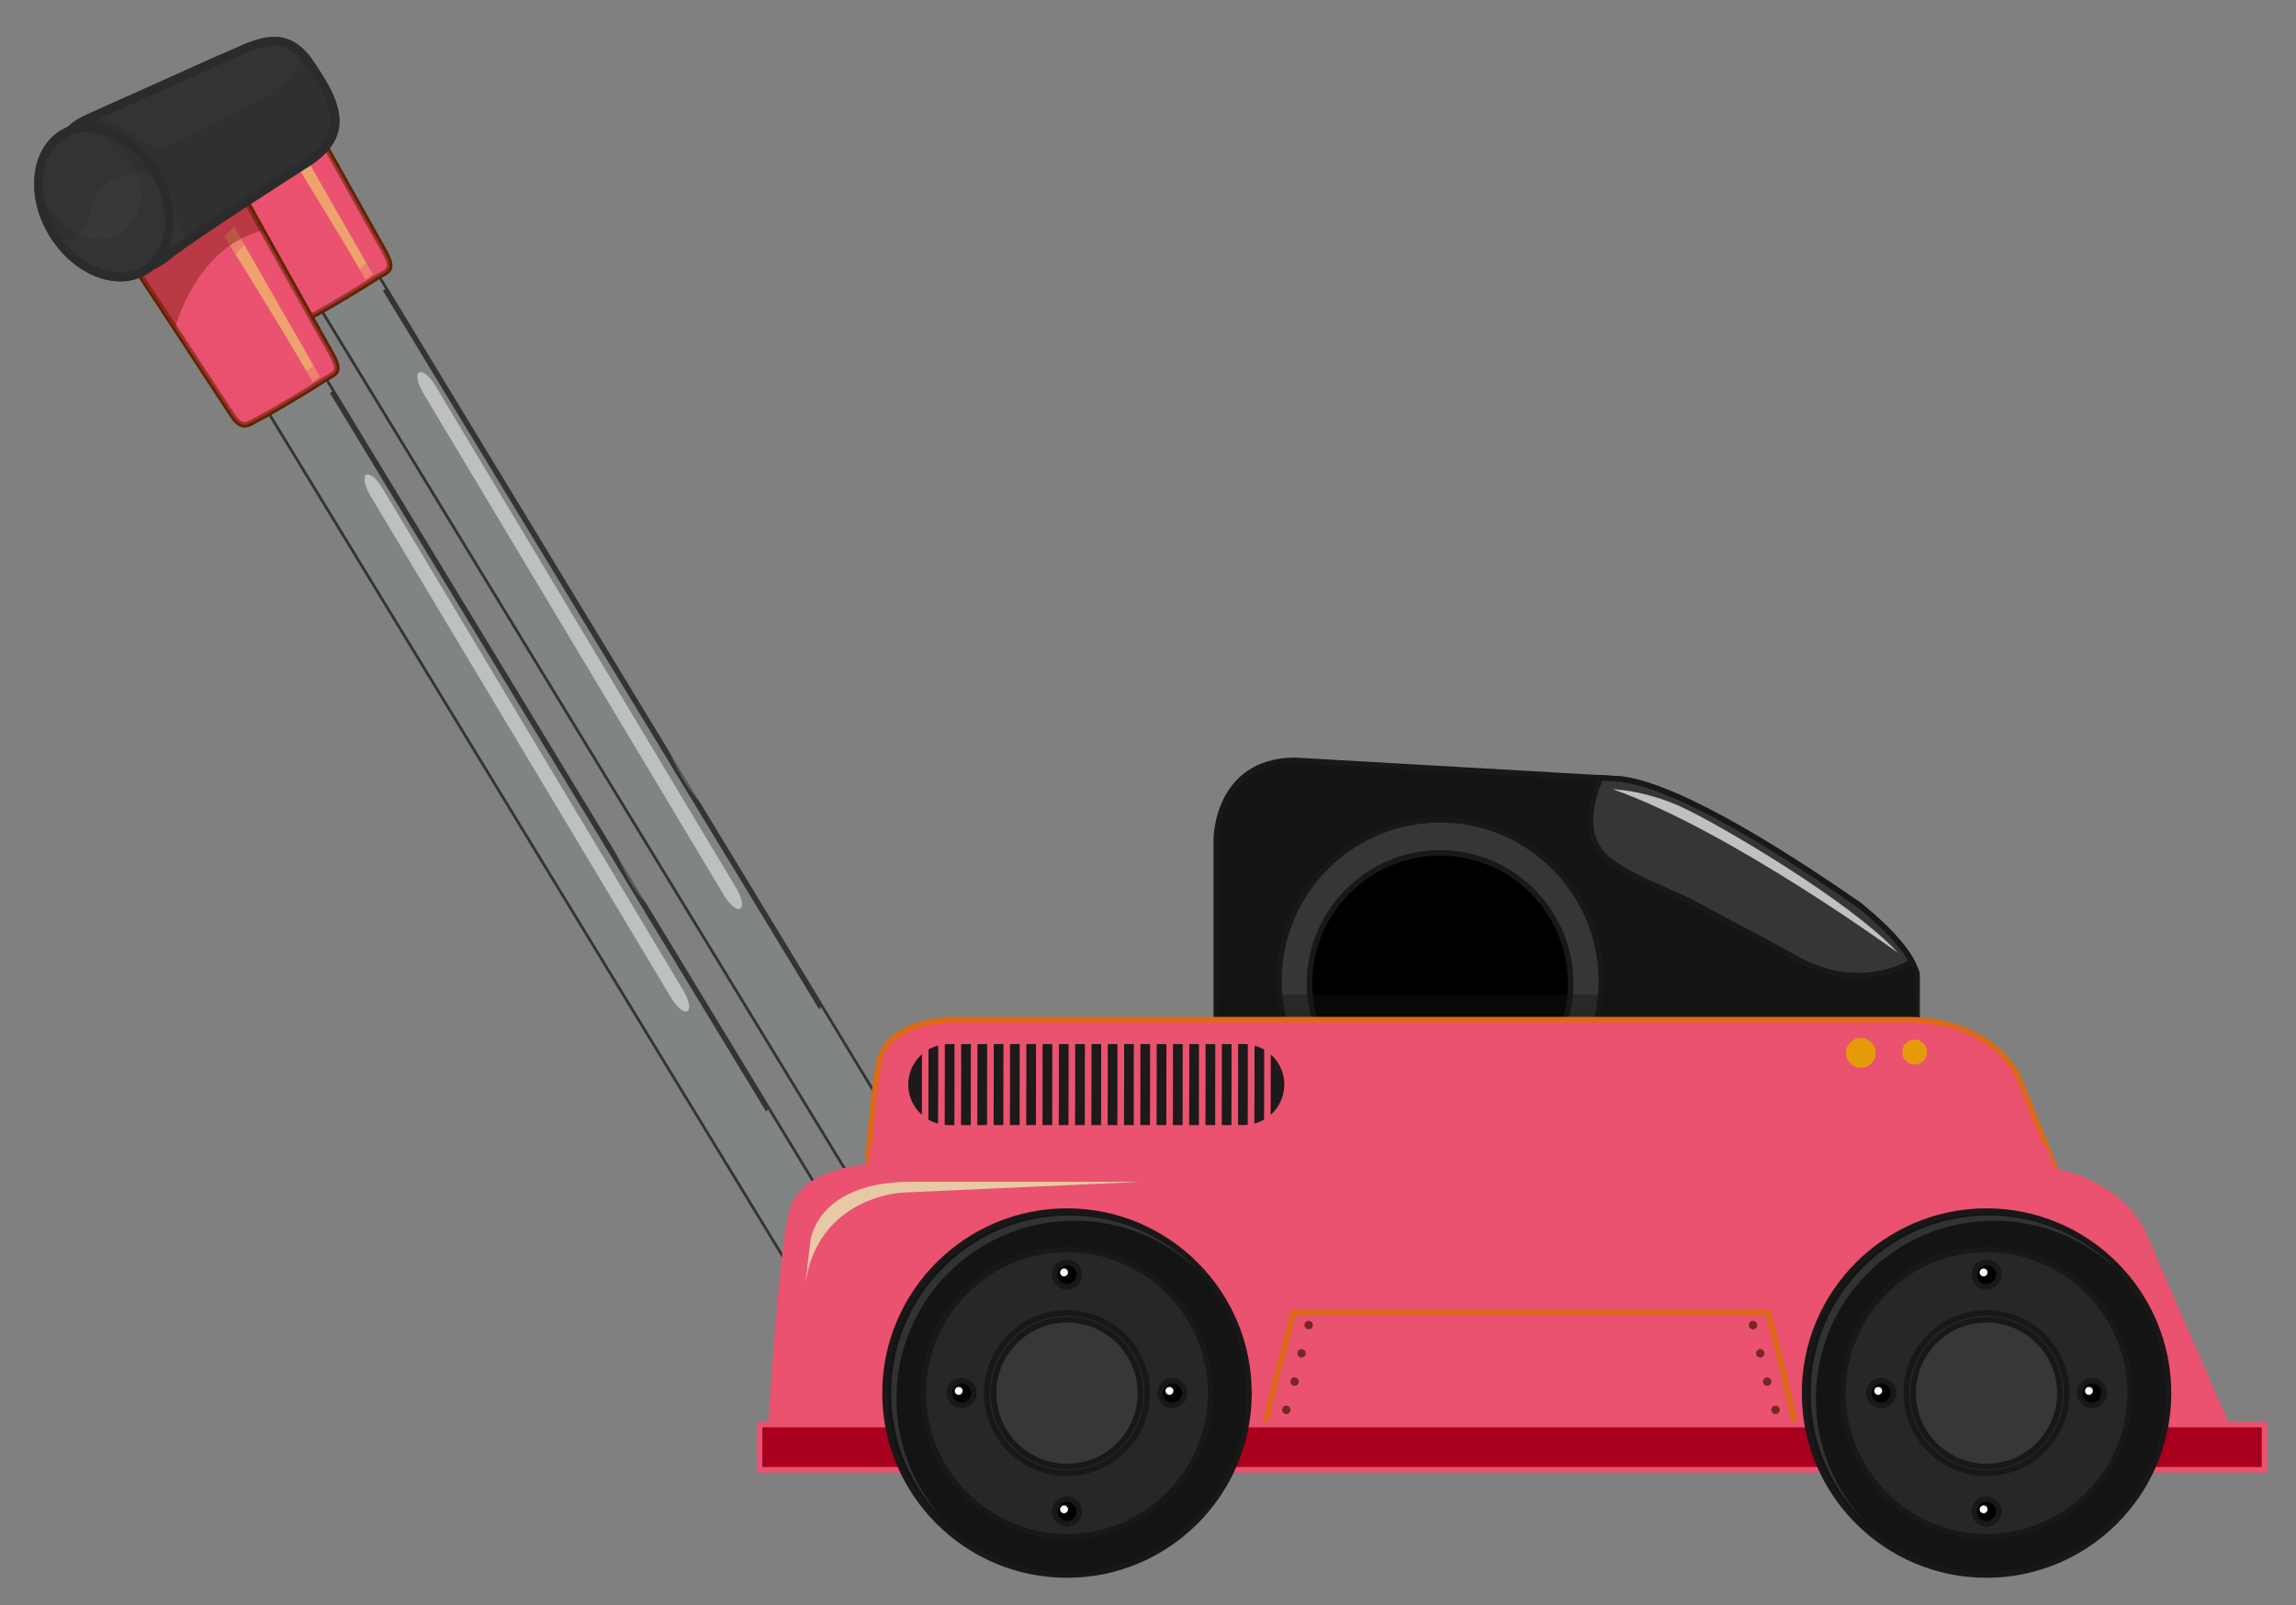 <?xml version="1.0" encoding="utf-8"?>
<!-- Generator: Adobe Illustrator 24.0.1, SVG Export Plug-In . SVG Version: 6.00 Build 0)  -->
<svg version="1.1" id="Layer_1" xmlns="http://www.w3.org/2000/svg" xmlns:xlink="http://www.w3.org/1999/xlink" x="0px" y="0px"
	 viewBox="0 0 414.36 289.74" style="enable-background:new 0 0 414.36 289.74;" xml:space="preserve">
<rect x="0" y="0" width="414.36" height="289.74" fill="#808080" stroke="none"/>
<style type="text/css">
	.st0{fill:#131414;}
	.st1{fill:#1A1718;}
	.st2{fill:#353737;}
	.st3{opacity:0.4;fill:#131414;}
	.st4{fill:#808483;}
	.st5{fill:#333434;}
	.st6{opacity:0.5;fill:#808483;}
	.st7{opacity:0.75;fill:#D1D4D3;}
	.st8{fill:#EA526F;}
	.st9{fill:#612301;}
	.st10{fill:#EDA36D;}
	.st11{opacity:0.4;fill:#EA526F;}
	.st12{opacity:0.4;fill:#721603;}
	.st13{fill:#373839;}
	.st14{fill:#2C2C2D;}
	.st15{opacity:0.4;fill:#2C2C2D;}
	.st16{fill:#DD6A17;}
	.st17{opacity:0.7;fill:#EA526F;}
	.st18{fill:#FFFFFF;}
	.st19{fill:#A9001E;}
	.st20{fill:#313333;}
	.st21{fill:#262727;}
	.st22{fill:#363737;}
	.st23{fill:#752820;}
	.st24{fill:#BFC0C2;}
	.st25{fill:#E59B09;}
	.st26{fill:#1C1A1B;}
	.st27{fill:#E7CAA5;}
</style>
<g>
	<g>
		<g>
			<path class="st0" d="M335.68,163.5c-12.5-8.7-34.39-22.97-44.8-22.97l-57.12-3.28c-14.26,0-14.26,14.26-14.26,14.26v36.88h126.47
				v-12.63C344.78,171.86,340.91,167.83,335.68,163.5z"/>
			<path class="st1" d="M346.47,188.89H219v-37.38c0-0.15,0.02-3.73,1.84-7.35c1.69-3.38,5.3-7.41,12.92-7.41l57.15,3.28
				c9.83,0,29.93,12.54,45.06,23.06c6.18,5.11,9.4,8.96,10.48,12.51l0.02,0.15V188.89z M220,187.89h125.47v-12.06
				c-1.04-3.33-4.17-7.01-10.11-11.94c-21.49-14.94-36.89-22.86-44.48-22.86l-57.15-3.28c-5.67,0-9.71,2.3-11.99,6.83
				c-1.72,3.42-1.75,6.9-1.75,6.94V187.89z"/>
		</g>
		<g>
			<path class="st2" d="M288.86,140.41c-2.28,5.39-3.29,11.58,2.23,15.39c4.9,3.38,10.81,5.12,16.01,8.01
				c3.67,2.04,7.39,4.01,11.12,5.95c3.3,1.72,6.65,3.95,10.18,5.16c5.47,1.88,11.67,1.59,16.63-1.35
				c-1.74-3.22-5.08-6.55-9.34-10.07c-12.5-8.7-34.39-22.97-44.8-22.97L288.86,140.41z"/>
			<path class="st1" d="M335.43,176.61L335.43,176.61c-2.43,0-4.86-0.41-7.2-1.21c-2.5-0.86-4.91-2.22-7.25-3.54
				c-1.01-0.57-2-1.13-3-1.65c-4.52-2.35-7.95-4.19-11.13-5.95c-2.12-1.18-4.41-2.18-6.62-3.16c-3.2-1.41-6.51-2.86-9.43-4.88
				c-4.71-3.26-5.53-8.64-2.41-16l0.14-0.33l2.38,0.14c9.83,0,29.93,12.54,45.06,23.06c4.89,4.05,7.89,7.29,9.49,10.25l0.23,0.42
				l-0.41,0.25C342.4,175.71,339,176.61,335.43,176.61z M289.18,140.93c-2.79,6.79-2.07,11.52,2.2,14.46
				c2.84,1.96,6.1,3.4,9.26,4.79c2.23,0.98,4.55,2,6.71,3.2c3.17,1.76,6.59,3.59,11.1,5.94c1,0.52,2.01,1.09,3.03,1.67
				c2.29,1.3,4.67,2.64,7.08,3.47c5.34,1.83,11.26,1.44,15.79-1.06c-1.59-2.73-4.46-5.76-8.98-9.5
				c-21.49-14.94-36.89-22.86-44.48-22.86L289.18,140.93z"/>
		</g>
		<g>
			<path class="st2" d="M288.99,177.08c0,16.06-13.02,29.09-29.09,29.09c-16.07,0-29.09-13.03-29.09-29.09
				c0-16.07,13.02-29.09,29.09-29.09C275.97,147.99,288.99,161.01,288.99,177.08z"/>
			<path class="st1" d="M259.9,206.67c-16.32,0-29.59-13.27-29.59-29.59c0-16.32,13.27-29.59,29.59-29.59
				c16.32,0,29.59,13.27,29.59,29.59C289.49,193.4,276.22,206.67,259.9,206.67z M259.9,148.49c-15.77,0-28.59,12.83-28.59,28.59
				c0,15.76,12.82,28.59,28.59,28.59c15.76,0,28.59-12.83,28.59-28.59C288.49,161.32,275.67,148.49,259.9,148.49z"/>
		</g>
		<g>
			<circle cx="259.9" cy="177.53" r="23.57"/>
			<path class="st1" d="M259.9,201.6c-13.27,0-24.07-10.8-24.07-24.07c0-13.27,10.8-24.07,24.07-24.07
				c13.27,0,24.07,10.8,24.07,24.07C283.97,190.8,273.17,201.6,259.9,201.6z M259.9,154.46c-12.72,0-23.07,10.35-23.07,23.07
				c0,12.72,10.35,23.07,23.07,23.07c12.72,0,23.07-10.35,23.07-23.07C282.97,164.81,272.62,154.46,259.9,154.46z"/>
		</g>
		<rect x="219.5" y="179.52" class="st3" width="126.47" height="8.87"/>
	</g>
	<g>
		<g>
			<g>
				<g>
					<g>
						<g>
							<polygon class="st4" points="158.91,221.08 168.75,215.71 66.05,46.48 55.08,50.73 							"/>
							<path class="st5" d="M158.73,221.75l-0.25-0.41L54.34,50.48l11.92-4.62l0.22,0.36L169.45,215.9L158.73,221.75z M55.82,50.98
								l103.27,169.44l8.97-4.89L65.84,47.09L55.82,50.98z"/>
						</g>
						<path class="st4" d="M148.13,181.73c-1.06,1.71-3.23,6.1-3.46,5.65c-2.4-4.57-85.46-129.18-75.16-135.21l-3.45-5.69
							l-10.98,4.25l103.83,170.36l9.85-5.37L148.13,181.73z"/>
						<path class="st6" d="M120.45,134.91l6.49,10.55c-0.16-0.21-0.32-0.42-0.53-0.64C123.81,142.27,122.04,138.62,120.45,134.91z"
							/>
						<path class="st7" d="M130.69,161.66c1,1.68,2.29,2.73,2.9,2.36l0,0c0.61-0.37,0.31-2-0.7-3.67L78.54,69.58
							c-1-1.68-2.3-2.72-2.91-2.36l0,0c-0.6,0.37-0.29,2.01,0.71,3.68L130.69,161.66z"/>
						<g>
							<path class="st8" d="M51.62,13.61c0,0,15.31,27.46,17.59,31.46c2.28,4.01,0.7,3.74-1.32,5.1c-2.03,1.37-9.8,6.03-11.59,6.88
								c-1.79,0.87-2.94,2.33-4.81-0.56c-1.89-2.9-21.31-32.44-21.31-32.44L51.62,13.61z"/>
							<path class="st9" d="M53.67,58.7c-0.92,0-1.75-0.62-2.61-1.94c-1.86-2.87-21.12-32.14-21.31-32.43l-0.31-0.47l22.38-10.9
								l0.23,0.41c0.15,0.27,15.34,27.5,17.59,31.45c1.02,1.79,1.35,2.85,1.12,3.65c-0.21,0.76-0.86,1.12-1.61,1.53
								c-0.3,0.17-0.63,0.35-0.98,0.58c-2.04,1.37-9.83,6.05-11.66,6.92c-0.29,0.14-0.56,0.3-0.82,0.45
								C55.02,58.33,54.39,58.7,53.67,58.7z M30.9,24.25c2.51,3.82,19.27,29.3,21,31.96c0.86,1.33,1.42,1.48,1.77,1.48
								c0.45,0,0.94-0.29,1.52-0.62c0.28-0.16,0.58-0.33,0.89-0.48c1.76-0.83,9.56-5.52,11.53-6.85c0.37-0.25,0.73-0.45,1.06-0.63
								c0.66-0.36,1.04-0.59,1.14-0.93c0.14-0.48-0.2-1.43-1.03-2.88c-2.1-3.69-15.44-27.6-17.37-31.05L30.9,24.25z"/>
						</g>
						<path class="st10" d="M51.8,22.34c3.12,5.71,13.55,23.73,15.49,27.17c-0.43,0.33-0.89,0.65-1.34,0.96
							c-2.16-4.02-12.81-21.44-15.94-26.25C50.63,23.6,51.22,22.98,51.8,22.34z"/>
						<path class="st11" d="M30.17,24.05c0,0,19.43,29.54,21.31,32.44c1.88,2.89,3.02,1.43,4.81,0.56
							c1.79-0.85,9.56-5.52,11.59-6.88c2.02-1.36,3.6-1.09,1.32-5.1c-2.28-4-17.59-31.46-17.59-31.46L30.17,24.05z M52.42,26.97
							c3.9-4.85,6.34,2.5,7.34,4.41c1.9,3.65,4.92,8.66,6.66,12.39c1.87,3.96-2.86,5.41-5.9,7.16c-1.34,0.78-2.7,0.54-3.69-0.65
							c-3.84-4.52-5.42-7.42-8.64-12.32C45.39,33.69,49.91,30.1,52.42,26.97z"/>
						<path class="st12" d="M41.11,40.67c-5.44-8.27-10.94-16.62-10.94-16.62l21.44-10.44c0,0,2.34,4.2,5.3,9.53
							C49,25.1,43.79,32.24,41.11,40.67z"/>
					</g>
					<g>
						<g>
							<polygon class="st4" points="149.36,239.58 159.2,234.21 56.5,64.98 45.53,69.22 							"/>
							<path class="st5" d="M149.18,240.25l-0.25-0.41L44.79,68.97l11.92-4.62l0.22,0.36L159.9,234.4L149.18,240.25z M46.27,69.47
								l103.27,169.44l8.97-4.89L56.29,65.59L46.27,69.47z"/>
						</g>
						<path class="st4" d="M138.58,200.23c-1.06,1.71-3.23,6.1-3.46,5.65c-2.4-4.57-85.46-129.18-75.16-135.21l-3.45-5.69
							l-10.98,4.25l103.83,170.36l9.85-5.37L138.58,200.23z"/>
						<path class="st6" d="M110.91,153.41l6.49,10.55c-0.15-0.21-0.32-0.42-0.53-0.64C114.26,160.77,112.49,157.12,110.91,153.41z"
							/>
						<path class="st7" d="M121.15,180.16c1,1.68,2.29,2.73,2.9,2.36l0,0c0.61-0.37,0.31-2-0.7-3.67L68.99,88.08
							c-1-1.68-2.3-2.72-2.91-2.36l0,0c-0.6,0.37-0.29,2.01,0.71,3.68L121.15,180.16z"/>
						<g>
							<path class="st8" d="M42.07,32.11c0,0,15.31,27.46,17.59,31.46c2.28,4.01,0.7,3.74-1.32,5.1c-2.03,1.36-9.8,6.03-11.59,6.88
								c-1.79,0.86-2.94,2.33-4.81-0.56c-1.89-2.9-21.31-32.44-21.31-32.44L42.07,32.11z"/>
							<path class="st9" d="M44.13,77.19c-0.92,0-1.75-0.62-2.61-1.94c-1.86-2.87-21.12-32.14-21.31-32.44l-0.31-0.47l22.38-10.9
								l0.23,0.41c0.15,0.27,15.34,27.51,17.59,31.45c1.02,1.79,1.35,2.85,1.12,3.65c-0.21,0.76-0.86,1.12-1.62,1.54
								c-0.3,0.17-0.63,0.35-0.98,0.58c-2.04,1.37-9.83,6.05-11.66,6.92c-0.29,0.14-0.56,0.3-0.83,0.45
								C45.47,76.83,44.84,77.19,44.13,77.19z M21.35,42.75c2.51,3.82,19.27,29.3,21,31.96c0.86,1.33,1.42,1.48,1.77,1.48
								c0.45,0,0.94-0.28,1.52-0.61c0.28-0.16,0.58-0.33,0.89-0.48c1.76-0.83,9.56-5.52,11.53-6.85c0.37-0.25,0.73-0.45,1.06-0.63
								c0.66-0.37,1.04-0.59,1.14-0.93c0.14-0.48-0.2-1.43-1.03-2.88c-2.1-3.68-15.44-27.6-17.37-31.05L21.35,42.75z"/>
						</g>
						<path class="st10" d="M42.26,40.84c3.12,5.71,13.55,23.73,15.49,27.17c-0.43,0.33-0.89,0.65-1.34,0.96
							c-2.16-4.02-12.81-21.44-15.94-26.25C41.08,42.09,41.67,41.48,42.26,40.84z"/>
						<path class="st11" d="M20.62,42.55c0,0,19.43,29.54,21.31,32.44c1.88,2.89,3.02,1.43,4.81,0.56
							c1.79-0.85,9.56-5.52,11.59-6.88c2.02-1.36,3.6-1.09,1.32-5.1c-2.28-4-17.59-31.46-17.59-31.46L20.62,42.55z M42.87,45.47
							c3.9-4.85,6.34,2.5,7.34,4.41c1.9,3.65,4.92,8.66,6.66,12.39c1.87,3.96-2.86,5.41-5.9,7.16c-1.34,0.78-2.7,0.54-3.69-0.65
							c-3.84-4.52-5.42-7.42-8.63-12.32C35.85,52.19,40.36,48.59,42.87,45.47z"/>
						<path class="st12" d="M31.56,59.16c-5.44-8.27-10.94-16.62-10.94-16.62l21.44-10.44c0,0,2.34,4.2,5.3,9.53
							C39.46,43.6,34.24,50.74,31.56,59.16z"/>
					</g>
					<g>
						<g>
							<path class="st13" d="M54.68,29.8c0,0-20.75,13.24-24.5,16.39c-3.75,3.15-10.46,4.73-15-1.98
								c-4.55-6.71-9.09-18.36,0.59-22.71c9.67-4.34,23.7-10.67,23.7-10.67c5.73-2.17,11.45-6.71,16.39,0.59
								C60.8,18.75,63.58,24.46,54.68,29.8z"/>
							<path class="st14" d="M14.52,44.66c-1.63-2.41-6.78-10.77-4.85-17.55c0.81-2.84,2.75-4.97,5.77-6.33
								c9.69-4.36,23.69-10.67,23.75-10.69c0.97-0.38,1.93-0.81,2.89-1.24c2.43-1.09,4.93-2.21,7.4-2.21c2.77,0,5.08,1.42,7.04,4.33
								c2.93,4.33,5.47,8.54,4.58,12.55c-0.59,2.6-2.55,4.87-6,6.94c-0.2,0.13-20.74,13.24-24.4,16.33
								c-2.19,1.84-4.94,2.89-7.56,2.89l0,0C20.76,49.69,17.34,48.82,14.52,44.66z M42.71,10.3c-0.97,0.44-1.97,0.9-2.91,1.26
								c0,0-14.03,6.33-23.72,10.67c-2.57,1.16-4.23,2.93-4.89,5.32c-1.4,4.86,1.48,11.56,4.63,16.21c1.94,2.86,4.46,4.35,7.31,4.35
								c2.25,0,4.63-0.93,6.54-2.52c3.76-3.15,23.73-15.92,24.6-16.47c3.07-1.84,4.79-3.78,5.27-5.94
								c0.75-3.41-1.73-7.45-4.33-11.32c-1.67-2.47-3.5-3.64-5.74-3.64C47.35,8.23,45.1,9.24,42.71,10.3z"/>
						</g>
						<g>
							<path class="st13" d="M9.51,42.05c4.08,6.8,11.5,9.83,16.6,6.78c5.11-3.05,5.95-11.04,1.88-17.83
								c-4.08-6.79-11.52-9.83-16.61-6.79C6.28,27.27,5.44,35.26,9.51,42.05z"/>
							<path class="st14" d="M8.84,42.45c-4.29-7.17-3.33-15.64,2.14-18.92c1.44-0.86,3.06-1.3,4.82-1.3
								c4.78,0,9.82,3.27,12.86,8.37c2.07,3.42,2.99,7.26,2.62,10.8c-0.39,3.63-2.08,6.51-4.76,8.11c-1.44,0.86-3.07,1.3-4.83,1.3
								C16.91,50.8,11.87,47.53,8.84,42.45z M11.79,24.89c-4.72,2.82-5.44,10.35-1.59,16.75c2.74,4.61,7.27,7.6,11.49,7.6
								c1.48,0,2.83-0.38,4.02-1.08c2.26-1.34,3.67-3.8,4-6.92c0.34-3.21-0.52-6.69-2.41-9.83c-2.75-4.61-7.26-7.59-11.5-7.59
								C14.33,23.81,12.98,24.17,11.79,24.89z"/>
						</g>
						<path class="st15" d="M7.5,27.33c-0.01,0.3-0.3,1.27-0.23,1.57c-0.34,1.25-0.66,3.18-0.4,4.46
							c1.34,6.64,11.8,14.43,17.36,6.29c2.24-3.25,1.23-8.05-1.04-11.05c-3.22-4.29-8.11-5.68-13.28-4.29c0,0-0.03,0-0.05,0.02
							c0.35-0.29,0.72-0.56,1.12-0.81c0.38-0.23,0.79-0.43,1.21-0.6c0.89-0.84,1.97-1.58,3.25-2.14c2.55-1.15,5.43-2.44,8.25-3.71
							c-0.5,0.43-2.29,1.32-2.89,1.67c-3.48,1.92-3.18,2.84-0.59,3.44c4.26,1,7.02,5.52,9.38,4.55c4.51-1.84,10.41-4.95,14.71-7.21
							c5.19-2.72,10.46-5.83,10.37-10.72c0.65,0.6,1.27,1.32,1.84,2.17c2.93,4.33,5.47,8.54,4.58,12.55c-0.59,2.6-2.55,4.87-6,6.94
							c-0.2,0.13-20.74,13.24-24.4,16.33c-0.92,0.79-1.95,1.4-3.03,1.88c-0.37,0.3-0.73,0.58-1.14,0.83
							c-1.44,0.86-3.07,1.3-4.83,1.3c-4.78,0-9.82-3.27-12.85-8.35C5.73,37.27,5.39,31.41,7.5,27.33z"/>
					</g>
					<path class="st15" d="M29.58,33.63c-1.76-1.77-4.79-2.69-7.24-1.97c-3.62,1.07-5.37,2.99-6.03,6.74
						c-0.69,3.9-3.53,5.13-6.71,5.2c-0.26-0.38-0.53-0.74-0.77-1.15c-0.34-0.59-0.64-1.17-0.93-1.76c-0.07-0.15-0.15-0.28-0.22-0.45
						c-0.23-0.52-0.44-1.06-0.62-1.61c-0.02-0.06-0.04-0.13-0.06-0.19c-0.2-0.61-0.37-1.23-0.49-1.84
						c-0.04-0.11-0.05-0.22-0.07-0.31c-0.11-0.58-0.18-1.14-0.23-1.71c-0.01-0.05-0.02-0.09-0.03-0.13
						c-0.04-0.65-0.06-1.28-0.03-1.91c0,0,0-0.01,0-0.02c0.03-0.62,0.1-1.23,0.2-1.82c0.01-0.02,0.01-0.02,0.01-0.03
						c0.21-1.21,0.59-2.33,1.12-3.35l0,0c0.81-1.57,1.96-2.89,3.48-3.8c0.38-0.23,0.79-0.43,1.21-0.6l0,0
						c0.43-0.41,0.92-0.79,1.44-1.15c0.03-0.01,0.08-0.05,0.12-0.06c0.51-0.36,1.08-0.65,1.69-0.93c1.68-0.77,3.52-1.58,5.37-2.42
						c0.96-0.44,1.92-0.86,2.88-1.29l0,0c7.87-3.53,15.46-6.96,15.49-6.97c0.97-0.38,1.93-0.81,2.89-1.24
						c2.43-1.09,4.93-2.21,7.4-2.21c2.35,0,4.36,1.03,6.1,3.11c0.02,0.02,0.04,0.04,0.07,0.06c0.3,0.37,0.6,0.75,0.87,1.17
						c2.93,4.33,5.47,8.54,4.58,12.55c-0.59,2.6-2.55,4.87-6,6.94c-0.17,0.09-13.7,8.75-20.77,13.66
						C31.7,42.01,31.8,35.85,29.58,33.63z"/>
				</g>
			</g>
		</g>
	</g>
	<g>
		<g>
			<path class="st8" d="M378.14,228.62l-13.81-34.04c0,0-4.35-10.81-20.88-10.52H171.33c0,0-11.02,0.29-12.64,7.47
				c-1.62,7.19-3.24,36.22-3.24,36.22L378.14,228.62z"/>
			<path class="st16" d="M378.14,229.12C378.14,229.12,378.14,229.12,378.14,229.12l-222.7-0.86c-0.14,0-0.27-0.06-0.36-0.16
				c-0.09-0.1-0.14-0.23-0.14-0.37c0.07-1.19,1.64-29.16,3.25-36.31c1.69-7.48,12.65-7.85,13.12-7.86h172.14
				c0.21,0,0.43-0.01,0.64-0.01c8.42,0,13.59,2.93,16.44,5.39c3.12,2.68,4.21,5.34,4.25,5.46l13.81,34.04
				c0.06,0.15,0.04,0.33-0.05,0.47C378.47,229.04,378.31,229.12,378.14,229.12z M155.97,227.26l221.43,0.86l-13.53-33.35
				c-0.01-0.03-1.07-2.59-4.02-5.11c-2.79-2.39-7.93-5.23-16.38-5.1H171.33c-0.09,0-10.64,0.36-12.16,7.08
				C157.7,198.18,156.2,223.3,155.97,227.26z"/>
		</g>
		<path class="st17" d="M156.89,206.83c-0.84,10.08-1.45,20.93-1.45,20.93l222.7,0.86l-8.84-21.79H156.89z"/>
		<path class="st18" d="M366.86,230.91c-0.03-0.06-0.24,0.08-0.2,0.16c0.32,0.69,0.47,1.35,0.18,2.08c-0.2,0.5-0.64,0.9-1.02,1.28
			c-0.13,0.13,0.05,0.13,0.13,0.04C367.04,233.39,367.56,232.4,366.86,230.91z"/>
		<g>
			<path class="st8" d="M402.92,259.74l-16.36-37.56c0,0-5.15-11.93-24.74-11.61H157.85c0,0-13.06,0.32-14.98,8.25
				c-1.92,7.93-3.84,39.97-3.84,39.97L402.92,259.74z"/>
			<path class="st8" d="M402.92,260.24C402.92,260.24,402.92,260.24,402.92,260.24l-263.9-0.95c-0.14,0-0.27-0.06-0.36-0.16
				c-0.09-0.1-0.14-0.23-0.13-0.37c0.08-1.31,1.95-32.18,3.85-40.06c1.99-8.21,14.91-8.62,15.46-8.63h203.99
				c0.25,0,0.51-0.01,0.77-0.01c9.94,0,16.04,3.22,19.41,5.92c3.68,2.95,4.97,5.88,5.03,6l16.36,37.56
				c0.07,0.15,0.05,0.33-0.04,0.47C403.25,260.15,403.09,260.24,402.92,260.24z M139.56,258.29l262.6,0.95l-16.05-36.86
				c-0.01-0.03-1.27-2.86-4.78-5.66c-3.33-2.65-9.46-5.81-19.49-5.65H157.85c-0.11,0-12.69,0.4-14.5,7.87
				C141.6,226.17,139.82,254.09,139.56,258.29z"/>
		</g>
		<g>
			<path class="st8" d="M233.49,236.9c-0.9,2.96-4.75,17.74-5.63,22.21l96.58,0.35c-1.57-7.56-3.44-15.06-5.33-22.55H233.49z"/>
			<path class="st16" d="M324.44,259.96C324.44,259.96,324.44,259.96,324.44,259.96l-96.58-0.35c-0.15,0-0.29-0.07-0.38-0.18
				c-0.09-0.12-0.13-0.27-0.1-0.41c0.89-4.49,4.72-19.23,5.65-22.26c0.06-0.21,0.26-0.35,0.48-0.35h85.61
				c0.23,0,0.43,0.16,0.49,0.38c2.02,7.99,3.81,15.2,5.34,22.58c0.03,0.15-0.01,0.3-0.1,0.42
				C324.73,259.89,324.59,259.96,324.44,259.96z M228.47,258.61l95.35,0.34c-1.47-7.03-3.19-13.94-5.11-21.55h-84.85
				C232.83,240.91,229.5,253.74,228.47,258.61z"/>
		</g>
		<g>
			<rect x="137.08" y="257.15" class="st19" width="271.6" height="8.16"/>
			<path class="st8" d="M409.18,265.81h-272.6v-9.16h272.6V265.81z M137.58,264.81h270.6v-7.16h-270.6V264.81z"/>
		</g>
		<g>
			<g>
				<g>
					<path class="st0" d="M225.41,251.47c0,18.14-14.71,32.84-32.84,32.84c-18.14,0-32.84-14.7-32.84-32.84
						c0-18.14,14.7-32.85,32.84-32.85C210.7,218.62,225.41,233.33,225.41,251.47z"/>
					<path class="st1" d="M192.56,284.81c-18.39,0-33.34-14.96-33.34-33.34c0-18.39,14.96-33.35,33.34-33.35
						c18.39,0,33.34,14.96,33.34,33.35C225.91,269.85,210.95,284.81,192.56,284.81z M192.56,219.12
						c-17.83,0-32.34,14.51-32.34,32.35c0,17.83,14.51,32.34,32.34,32.34c17.84,0,32.34-14.51,32.34-32.34
						C224.91,233.63,210.4,219.12,192.56,219.12z"/>
				</g>
				<g>
					<path class="st20" d="M193.91,220.35c8.63,0,16.47,3.41,22.24,8.95c-5.85-6.09-14.07-9.89-23.18-9.89
						c-17.75,0-32.13,14.39-32.13,32.13c0,9.11,3.8,17.33,9.89,23.18c-5.54-5.77-8.95-13.6-8.95-22.24
						C161.78,234.74,176.16,220.35,193.91,220.35z"/>
				</g>
				<path class="st0" d="M221.01,251.35c0,15.71-12.74,28.45-28.45,28.45c-15.71,0-28.45-12.74-28.45-28.45s12.74-28.45,28.45-28.45
					C208.28,222.9,221.01,235.64,221.01,251.35z"/>
				<g>
					<path class="st21" d="M218.49,251.46c0,14.32-11.61,25.93-25.93,25.93c-14.32,0-25.93-11.61-25.93-25.93
						c0-14.32,11.61-25.93,25.93-25.93C206.88,225.54,218.49,237.14,218.49,251.46z"/>
					<path class="st1" d="M192.56,277.89c-14.57,0-26.43-11.86-26.43-26.43c0-14.57,11.86-26.43,26.43-26.43
						c14.57,0,26.43,11.85,26.43,26.43C218.99,266.04,207.14,277.89,192.56,277.89z M192.56,226.04
						c-14.02,0-25.43,11.41-25.43,25.43c0,14.02,11.41,25.43,25.43,25.43s25.43-11.41,25.43-25.43
						C217.99,237.44,206.58,226.04,192.56,226.04z"/>
				</g>
				<g>
					<g>
						<g>
							<g>
								<path d="M194.77,230.08c0,1.22-0.99,2.21-2.21,2.21c-1.22,0-2.21-0.99-2.21-2.21c0-1.22,0.99-2.21,2.21-2.21
									C193.78,227.87,194.77,228.86,194.77,230.08z"/>
								<path class="st1" d="M192.56,232.79c-1.49,0-2.71-1.21-2.71-2.71c0-1.49,1.21-2.71,2.71-2.71c1.49,0,2.71,1.21,2.71,2.71
									C195.27,231.58,194.06,232.79,192.56,232.79z M192.56,228.37c-0.94,0-1.71,0.77-1.71,1.71c0,0.94,0.77,1.71,1.71,1.71
									c0.94,0,1.71-0.77,1.71-1.71C194.27,229.14,193.51,228.37,192.56,228.37z"/>
							</g>
							<path class="st18" d="M192.74,229.69c0,0.39-0.32,0.71-0.71,0.71c-0.39,0-0.71-0.32-0.71-0.71c0-0.39,0.32-0.71,0.71-0.71
								C192.43,228.98,192.74,229.3,192.74,229.69z"/>
						</g>
						<g>
							<g>
								<path d="M194.77,272.84c0,1.22-0.99,2.21-2.21,2.21c-1.22,0-2.21-0.99-2.21-2.21c0-1.22,0.99-2.21,2.21-2.21
									C193.78,270.64,194.77,271.63,194.77,272.84z"/>
								<path class="st1" d="M192.56,275.55c-1.49,0-2.71-1.21-2.71-2.71c0-1.49,1.21-2.71,2.71-2.71c1.49,0,2.71,1.21,2.71,2.71
									C195.27,274.34,194.06,275.55,192.56,275.55z M192.56,271.14c-0.94,0-1.71,0.77-1.71,1.71c0,0.94,0.77,1.71,1.71,1.71
									c0.94,0,1.71-0.77,1.71-1.71C194.27,271.9,193.51,271.14,192.56,271.14z"/>
							</g>
							<path class="st18" d="M192.74,272.45c0,0.39-0.32,0.71-0.71,0.71c-0.39,0-0.71-0.32-0.71-0.71c0-0.39,0.32-0.71,0.71-0.71
								C192.43,271.74,192.74,272.06,192.74,272.45z"/>
						</g>
					</g>
					<g>
						<g>
							<g>
								<path d="M175.76,251.47c0,1.22-0.99,2.21-2.21,2.21c-1.22,0-2.21-0.99-2.21-2.21c0-1.22,0.99-2.21,2.21-2.21
									C174.77,249.25,175.76,250.25,175.76,251.47z"/>
								<path class="st1" d="M173.55,254.17c-1.49,0-2.71-1.21-2.71-2.71c0-1.5,1.22-2.71,2.71-2.71c1.49,0,2.71,1.22,2.71,2.71
									C176.26,252.96,175.04,254.17,173.55,254.17z M173.55,249.75c-0.94,0-1.71,0.77-1.71,1.71c0,0.94,0.77,1.71,1.71,1.71
									c0.94,0,1.71-0.77,1.71-1.71C175.26,250.52,174.49,249.75,173.55,249.75z"/>
							</g>
							<path class="st18" d="M173.73,251.07c0,0.39-0.32,0.71-0.71,0.71s-0.71-0.32-0.71-0.71c0-0.39,0.32-0.71,0.71-0.71
								S173.73,250.68,173.73,251.07z"/>
						</g>
						<g>
							<g>
								<path d="M213.79,251.47c0,1.22-0.99,2.21-2.21,2.21c-1.22,0-2.21-0.99-2.21-2.21c0-1.22,0.99-2.21,2.21-2.21
									C212.8,249.25,213.79,250.25,213.79,251.47z"/>
								<path class="st1" d="M211.58,254.17c-1.49,0-2.71-1.21-2.71-2.71c0-1.5,1.21-2.71,2.71-2.71c1.49,0,2.71,1.22,2.71,2.71
									C214.29,252.96,213.07,254.17,211.58,254.17z M211.58,249.75c-0.94,0-1.71,0.77-1.71,1.71c0,0.94,0.77,1.71,1.71,1.71
									c0.94,0,1.71-0.77,1.71-1.71C213.29,250.52,212.52,249.75,211.58,249.75z"/>
							</g>
							<path class="st18" d="M211.76,251.07c0,0.39-0.32,0.71-0.71,0.71c-0.39,0-0.71-0.32-0.71-0.71c0-0.39,0.32-0.71,0.71-0.71
								C211.44,250.36,211.76,250.68,211.76,251.07z"/>
						</g>
					</g>
				</g>
			</g>
			<g>
				<path class="st21" d="M207.04,251.47c0,7.99-6.48,14.47-14.48,14.47s-14.48-6.48-14.48-14.47c0-8,6.48-14.48,14.48-14.48
					S207.04,243.47,207.04,251.47z"/>
				<path class="st1" d="M192.56,266.44c-8.26,0-14.98-6.72-14.98-14.97c0-8.26,6.72-14.98,14.98-14.98s14.98,6.72,14.98,14.98
					C207.54,259.72,200.82,266.44,192.56,266.44z M192.56,237.49c-7.71,0-13.98,6.27-13.98,13.98c0,7.71,6.27,13.97,13.98,13.97
					c7.71,0,13.98-6.27,13.98-13.97C206.54,243.76,200.27,237.49,192.56,237.49z"/>
			</g>
			<g>
				<path class="st22" d="M205.82,251.48c0,7.32-5.93,13.25-13.25,13.25c-7.32,0-13.25-5.93-13.25-13.25
					c0-7.32,5.93-13.25,13.25-13.25C199.88,238.23,205.82,244.16,205.82,251.48z"/>
				<path class="st1" d="M192.56,265.23c-7.58,0-13.75-6.17-13.75-13.75c0-7.58,6.17-13.75,13.75-13.75
					c7.58,0,13.75,6.17,13.75,13.75C206.32,259.06,200.15,265.23,192.56,265.23z M192.56,238.73c-7.03,0-12.75,5.72-12.75,12.75
					c0,7.03,5.72,12.75,12.75,12.75c7.03,0,12.75-5.72,12.75-12.75C205.32,244.45,199.6,238.73,192.56,238.73z"/>
			</g>
		</g>
		<g>
			<g>
				<g>
					<path class="st0" d="M391.35,251.47c0,18.14-14.7,32.84-32.84,32.84c-18.14,0-32.84-14.7-32.84-32.84
						c0-18.14,14.7-32.85,32.84-32.85C376.65,218.62,391.35,233.33,391.35,251.47z"/>
					<path class="st1" d="M358.51,284.81c-18.39,0-33.34-14.96-33.34-33.34c0-18.39,14.96-33.35,33.34-33.35
						c18.38,0,33.34,14.96,33.34,33.35C391.85,269.85,376.89,284.81,358.51,284.81z M358.51,219.12
						c-17.83,0-32.34,14.51-32.34,32.35c0,17.83,14.51,32.34,32.34,32.34c17.83,0,32.34-14.51,32.34-32.34
						C390.85,233.63,376.34,219.12,358.51,219.12z"/>
				</g>
				<g>
					<path class="st20" d="M359.85,220.35c8.63,0,16.47,3.41,22.24,8.95c-5.85-6.09-14.07-9.89-23.18-9.89
						c-17.75,0-32.13,14.39-32.13,32.13c0,9.11,3.8,17.33,9.89,23.18c-5.54-5.77-8.95-13.6-8.95-22.24
						C327.72,234.74,342.11,220.35,359.85,220.35z"/>
				</g>
				<path class="st0" d="M386.96,251.35c0,15.71-12.74,28.45-28.45,28.45c-15.71,0-28.45-12.74-28.45-28.45s12.74-28.45,28.45-28.45
					C374.22,222.9,386.96,235.64,386.96,251.35z"/>
				<g>
					<path class="st21" d="M384.44,251.46c0,14.32-11.61,25.93-25.93,25.93c-14.32,0-25.93-11.61-25.93-25.93
						c0-14.32,11.61-25.93,25.93-25.93C372.83,225.54,384.44,237.14,384.44,251.46z"/>
					<path class="st1" d="M358.51,277.89c-14.57,0-26.43-11.86-26.43-26.43c0-14.57,11.86-26.43,26.43-26.43
						c14.57,0,26.43,11.85,26.43,26.43C384.94,266.04,373.08,277.89,358.51,277.89z M358.51,226.04
						c-14.02,0-25.43,11.41-25.43,25.43c0,14.02,11.41,25.43,25.43,25.43c14.02,0,25.43-11.41,25.43-25.43
						C383.94,237.44,372.53,226.04,358.51,226.04z"/>
				</g>
				<g>
					<g>
						<g>
							<g>
								<path d="M360.72,230.08c0,1.22-0.99,2.21-2.21,2.21c-1.22,0-2.21-0.99-2.21-2.21c0-1.22,0.99-2.21,2.21-2.21
									C359.73,227.87,360.72,228.86,360.72,230.08z"/>
								<path class="st1" d="M358.51,232.79c-1.49,0-2.71-1.21-2.71-2.71c0-1.49,1.21-2.71,2.71-2.71c1.49,0,2.71,1.21,2.71,2.71
									C361.22,231.58,360,232.79,358.51,232.79z M358.51,228.37c-0.94,0-1.71,0.77-1.71,1.71c0,0.94,0.77,1.71,1.71,1.71
									c0.94,0,1.71-0.77,1.71-1.71C360.22,229.14,359.45,228.37,358.51,228.37z"/>
							</g>
							<path class="st18" d="M358.69,229.69c0,0.39-0.32,0.71-0.71,0.71c-0.39,0-0.71-0.32-0.71-0.71c0-0.39,0.32-0.71,0.71-0.71
								C358.37,228.98,358.69,229.3,358.69,229.69z"/>
						</g>
						<g>
							<g>
								<path d="M360.72,272.84c0,1.22-0.99,2.21-2.21,2.21c-1.22,0-2.21-0.99-2.21-2.21c0-1.22,0.99-2.21,2.21-2.21
									C359.73,270.64,360.72,271.63,360.72,272.84z"/>
								<path class="st1" d="M358.51,275.55c-1.49,0-2.71-1.21-2.71-2.71c0-1.49,1.21-2.71,2.71-2.71c1.49,0,2.71,1.21,2.71,2.71
									C361.22,274.34,360,275.55,358.51,275.55z M358.51,271.14c-0.94,0-1.71,0.77-1.71,1.71c0,0.94,0.77,1.71,1.71,1.71
									c0.94,0,1.71-0.77,1.71-1.71C360.22,271.9,359.45,271.14,358.51,271.14z"/>
							</g>
							<path class="st18" d="M358.69,272.45c0,0.39-0.32,0.71-0.71,0.71c-0.39,0-0.71-0.32-0.71-0.71c0-0.39,0.32-0.71,0.71-0.71
								C358.37,271.74,358.69,272.06,358.69,272.45z"/>
						</g>
					</g>
					<g>
						<g>
							<g>
								<path d="M341.7,251.47c0,1.22-0.99,2.21-2.21,2.21c-1.22,0-2.21-0.99-2.21-2.21c0-1.22,0.99-2.21,2.21-2.21
									C340.71,249.25,341.7,250.25,341.7,251.47z"/>
								<path class="st1" d="M339.49,254.17c-1.49,0-2.71-1.21-2.71-2.71c0-1.5,1.22-2.71,2.71-2.71c1.49,0,2.71,1.22,2.71,2.71
									C342.2,252.96,340.99,254.17,339.49,254.17z M339.49,249.75c-0.94,0-1.71,0.77-1.71,1.71c0,0.94,0.77,1.71,1.71,1.71
									s1.71-0.77,1.71-1.71C341.2,250.52,340.44,249.75,339.49,249.75z"/>
							</g>
							<path class="st18" d="M339.67,251.07c0,0.39-0.32,0.71-0.71,0.71c-0.39,0-0.71-0.32-0.71-0.71c0-0.39,0.32-0.71,0.71-0.71
								C339.36,250.36,339.67,250.68,339.67,251.07z"/>
						</g>
						<g>
							<g>
								<path d="M379.73,251.47c0,1.22-0.99,2.21-2.21,2.21c-1.22,0-2.21-0.99-2.21-2.21c0-1.22,0.99-2.21,2.21-2.21
									C378.74,249.25,379.73,250.25,379.73,251.47z"/>
								<path class="st1" d="M377.52,254.17c-1.49,0-2.71-1.21-2.71-2.71c0-1.5,1.21-2.71,2.71-2.71c1.49,0,2.71,1.22,2.71,2.71
									C380.23,252.96,379.02,254.17,377.52,254.17z M377.52,249.75c-0.94,0-1.71,0.77-1.71,1.71c0,0.94,0.77,1.71,1.71,1.71
									c0.94,0,1.71-0.77,1.71-1.71C379.23,250.52,378.46,249.75,377.52,249.75z"/>
							</g>
							<path class="st18" d="M377.7,251.07c0,0.39-0.32,0.71-0.71,0.71c-0.39,0-0.71-0.32-0.71-0.71c0-0.39,0.32-0.71,0.71-0.71
								C377.39,250.36,377.7,250.68,377.7,251.07z"/>
						</g>
					</g>
				</g>
			</g>
			<g>
				<path class="st21" d="M372.99,251.47c0,7.99-6.48,14.47-14.48,14.47c-8,0-14.48-6.48-14.48-14.47c0-8,6.48-14.48,14.48-14.48
					C366.5,236.99,372.99,243.47,372.99,251.47z"/>
				<path class="st1" d="M358.51,266.44c-8.26,0-14.98-6.72-14.98-14.97c0-8.26,6.72-14.98,14.98-14.98
					c8.26,0,14.98,6.72,14.98,14.98C373.49,259.72,366.77,266.44,358.51,266.44z M358.51,237.49c-7.71,0-13.98,6.27-13.98,13.98
					c0,7.71,6.27,13.97,13.98,13.97s13.98-6.27,13.98-13.97C372.49,243.76,366.22,237.49,358.51,237.49z"/>
			</g>
			<g>
				<path class="st22" d="M371.76,251.48c0,7.32-5.93,13.25-13.25,13.25c-7.32,0-13.25-5.93-13.25-13.25
					c0-7.32,5.93-13.25,13.25-13.25C365.83,238.23,371.76,244.16,371.76,251.48z"/>
				<path class="st1" d="M358.51,265.23c-7.58,0-13.75-6.17-13.75-13.75c0-7.58,6.17-13.75,13.75-13.75
					c7.58,0,13.75,6.17,13.75,13.75C372.26,259.06,366.09,265.23,358.51,265.23z M358.51,238.73c-7.03,0-12.75,5.72-12.75,12.75
					c0,7.03,5.72,12.75,12.75,12.75c7.03,0,12.75-5.72,12.75-12.75C371.26,244.45,365.54,238.73,358.51,238.73z"/>
			</g>
		</g>
	</g>
	<path class="st8" d="M144.88,221.69c0,0,0.4-8.95,16.31-9.55h204.08c0,0,3.38,0.79,1.99,2.59c-1.39,1.79-24.86-2.98-35.8,11.54
		c0,0-2.98,5.17-6.56,6.17c-3.58,0.99-92.09,0-92.09,0s-8.16,0.6-11.14-4.38c-2.98-4.97-9.35-13.72-31.82-11.93
		c-22.48,1.79-31.23,15.52-32.42,20.49c-1.19,4.97-2.19,4.18-5.17,4.57c-2.98,0.4-5.57,0-5.57,0s-2.98-0.2-2.78-4.18
		C144.09,233.02,144.88,221.69,144.88,221.69z"/>
	<g>
		<path class="st23" d="M232.9,254.49c0,0.42-0.34,0.76-0.76,0.76c-0.42,0-0.76-0.34-0.76-0.76c0-0.42,0.34-0.76,0.76-0.76
			C232.56,253.73,232.9,254.07,232.9,254.49z"/>
		<path class="st23" d="M234.4,249.39c0,0.42-0.34,0.76-0.76,0.76c-0.42,0-0.76-0.34-0.76-0.76c0-0.42,0.34-0.76,0.76-0.76
			C234.06,248.62,234.4,248.97,234.4,249.39z"/>
		<path class="st23" d="M235.65,244.29c0,0.42-0.34,0.76-0.76,0.76c-0.42,0-0.76-0.34-0.76-0.76c0-0.42,0.34-0.76,0.76-0.76
			C235.31,243.53,235.65,243.87,235.65,244.29z"/>
		<path class="st23" d="M236.94,239.19c0,0.42-0.34,0.76-0.76,0.76c-0.42,0-0.76-0.34-0.76-0.76c0-0.42,0.34-0.76,0.76-0.76
			C236.6,238.42,236.94,238.77,236.94,239.19z"/>
	</g>
	<g>
		<path class="st23" d="M319.67,254.49c0,0.42,0.34,0.76,0.76,0.76c0.42,0,0.76-0.34,0.76-0.76c0-0.42-0.34-0.76-0.76-0.76
			C320.01,253.73,319.67,254.07,319.67,254.49z"/>
		<path class="st23" d="M318.16,249.39c0,0.42,0.34,0.76,0.76,0.76c0.42,0,0.76-0.34,0.76-0.76c0-0.42-0.34-0.76-0.76-0.76
			C318.5,248.62,318.16,248.97,318.16,249.39z"/>
		<path class="st23" d="M316.92,244.29c0,0.42,0.34,0.76,0.76,0.76c0.42,0,0.76-0.34,0.76-0.76c0-0.42-0.34-0.76-0.76-0.76
			C317.26,243.53,316.92,243.87,316.92,244.29z"/>
		<path class="st23" d="M315.62,239.19c0,0.42,0.34,0.76,0.76,0.76c0.42,0,0.76-0.34,0.76-0.76c0-0.42-0.34-0.76-0.76-0.76
			C315.96,238.42,315.62,238.77,315.62,239.19z"/>
	</g>
	<path class="st24" d="M291.08,142.47c0,0,5.67,0.15,12.23,3.13c6.56,2.98,30.58,17.01,39.23,26.41
		C342.55,172.01,312.26,149.93,291.08,142.47z"/>
	<path class="st25" d="M338.52,190.06c0,1.48-1.2,2.68-2.69,2.68c-1.48,0-2.68-1.2-2.68-2.68c0-1.48,1.2-2.69,2.68-2.69
		C337.32,187.37,338.52,188.58,338.52,190.06z"/>
	<path class="st25" d="M347.77,189.91c0,1.24-1,2.24-2.24,2.24c-1.24,0-2.24-1-2.24-2.24c0-1.23,1-2.24,2.24-2.24
		C346.77,187.67,347.77,188.67,347.77,189.91z"/>
	<path class="st8" d="M233.49,195.73c0,4.78-4.2,8.65-9.37,8.65h-52.25c-5.18,0-9.37-3.87-9.37-8.65l0,0c0-4.78,4.2-8.65,9.37-8.65
		h52.25C229.29,187.08,233.49,190.95,233.49,195.73L233.49,195.73z"/>
	<g>
		<path class="st26" d="M195.79,188.47h-1.75c0.01,2.61,0.01,7.05-0.02,14.62h1.75C195.79,197.73,195.8,192.02,195.79,188.47z"/>
		<path class="st26" d="M204.62,188.47h-1.75c0.01,2.61,0.01,7.05-0.02,14.62h1.75C204.61,197.73,204.62,192.02,204.62,188.47z"/>
		<path class="st26" d="M189.91,188.47h-1.75c0.01,2.61,0.01,7.05-0.02,14.62h1.75C189.91,197.73,189.92,192.02,189.91,188.47z"/>
		<path class="st26" d="M192.85,188.47h-1.75c0.01,2.61,0.01,7.05-0.02,14.62h1.75C192.85,197.73,192.86,192.02,192.85,188.47z"/>
		<path class="st26" d="M166.39,190.3c-1.52,1.34-2.48,3.29-2.48,5.48c0,2.18,0.96,4.13,2.47,5.46
			C166.38,197.31,166.39,193.34,166.39,190.3z"/>
		<path class="st26" d="M201.67,188.47h-1.75c0.01,2.61,0.01,7.05-0.02,14.62h1.75C201.67,197.73,201.68,192.02,201.67,188.47z"/>
		<path class="st26" d="M198.73,188.47h-1.75c0.01,2.61,0.01,7.05-0.02,14.62h1.75C198.73,197.73,198.74,192.02,198.73,188.47z"/>
		<path class="st26" d="M172.26,188.47h-1.05c-0.24,0-0.47,0.01-0.7,0.04c0.01,2.61,0.01,7.03-0.02,14.55
			c0.24,0.02,0.47,0.04,0.72,0.04h1.03C172.26,197.73,172.27,192.02,172.26,188.47z"/>
		<path class="st26" d="M175.21,188.47h-1.75c0.01,2.61,0.01,7.05-0.02,14.62h1.75C175.2,197.73,175.21,192.02,175.21,188.47z"/>
		<path class="st26" d="M178.15,188.47h-1.75c0.01,2.61,0.01,7.05-0.02,14.62h1.75C178.14,197.73,178.16,192.02,178.15,188.47z"/>
		<path class="st26" d="M207.56,188.47h-1.75c0.01,2.61,0.01,7.05-0.02,14.62h1.75C207.55,197.73,207.56,192.02,207.56,188.47z"/>
		<path class="st26" d="M186.97,188.47h-1.75c0.01,2.61,0.01,7.05-0.02,14.62h1.75C186.97,197.73,186.98,192.02,186.97,188.47z"/>
		<path class="st26" d="M181.09,188.47h-1.75c0.01,2.61,0.01,7.05-0.02,14.62h1.75C181.09,197.73,181.1,192.02,181.09,188.47z"/>
		<path class="st26" d="M184.03,188.47h-1.75c0.01,2.61,0.01,7.05-0.02,14.62h1.75C184.03,197.73,184.04,192.02,184.03,188.47z"/>
		<path class="st26" d="M213.44,188.47h-1.75c0.01,2.61,0.01,7.05-0.02,14.62h1.75C213.44,197.73,213.45,192.02,213.44,188.47z"/>
		<path class="st26" d="M228.15,189.47c-0.54-0.32-1.13-0.56-1.75-0.73c0.01,2.61,0.01,6.92-0.02,14.09
			c0.62-0.17,1.2-0.41,1.75-0.73C228.14,197.52,228.15,192.8,228.15,189.47z"/>
		<path class="st26" d="M219.32,188.47h-1.75c0.01,2.61,0.01,7.05-0.02,14.62h1.75C219.32,197.73,219.33,192.02,219.32,188.47z"/>
		<path class="st26" d="M216.38,188.47h-1.75c0.01,2.61,0.01,7.05-0.02,14.62h1.75C216.38,197.73,216.39,192.02,216.38,188.47z"/>
		<path class="st26" d="M169.32,188.72c-0.62,0.17-1.21,0.41-1.75,0.72c0.01,2.56,0,6.52-0.02,12.66c0.54,0.31,1.13,0.56,1.74,0.72
			C169.32,197.67,169.33,192.23,169.32,188.72z"/>
		<path class="st26" d="M222.26,188.47h-1.75c0.01,2.61,0.01,7.05-0.02,14.62h1.75C222.26,197.73,222.27,192.02,222.26,188.47z"/>
		<path class="st26" d="M225.2,188.5c-0.24-0.02-0.49-0.04-0.73-0.04h-1.02c0.01,2.61,0.01,7.05-0.02,14.62h1.04
			c0.24,0,0.48-0.01,0.71-0.04C225.2,197.73,225.21,192.05,225.2,188.5z"/>
		<path class="st26" d="M231.78,195.78c0-2.16-0.95-4.1-2.44-5.44c0,2.42,0,5.9-0.02,10.9
			C230.83,199.89,231.78,197.95,231.78,195.78z"/>
		<path class="st26" d="M210.5,188.47h-1.75c0.01,2.61,0.01,7.05-0.02,14.62h1.75C210.5,197.73,210.51,192.02,210.5,188.47z"/>
	</g>
	<path class="st27" d="M145.33,231.83l0.9-7.61c0,0,0.75-10.44,17.3-10.89h42.52l-43.11,1.94
		C162.93,215.27,147.57,215.87,145.33,231.83z"/>
</g>
</svg>
